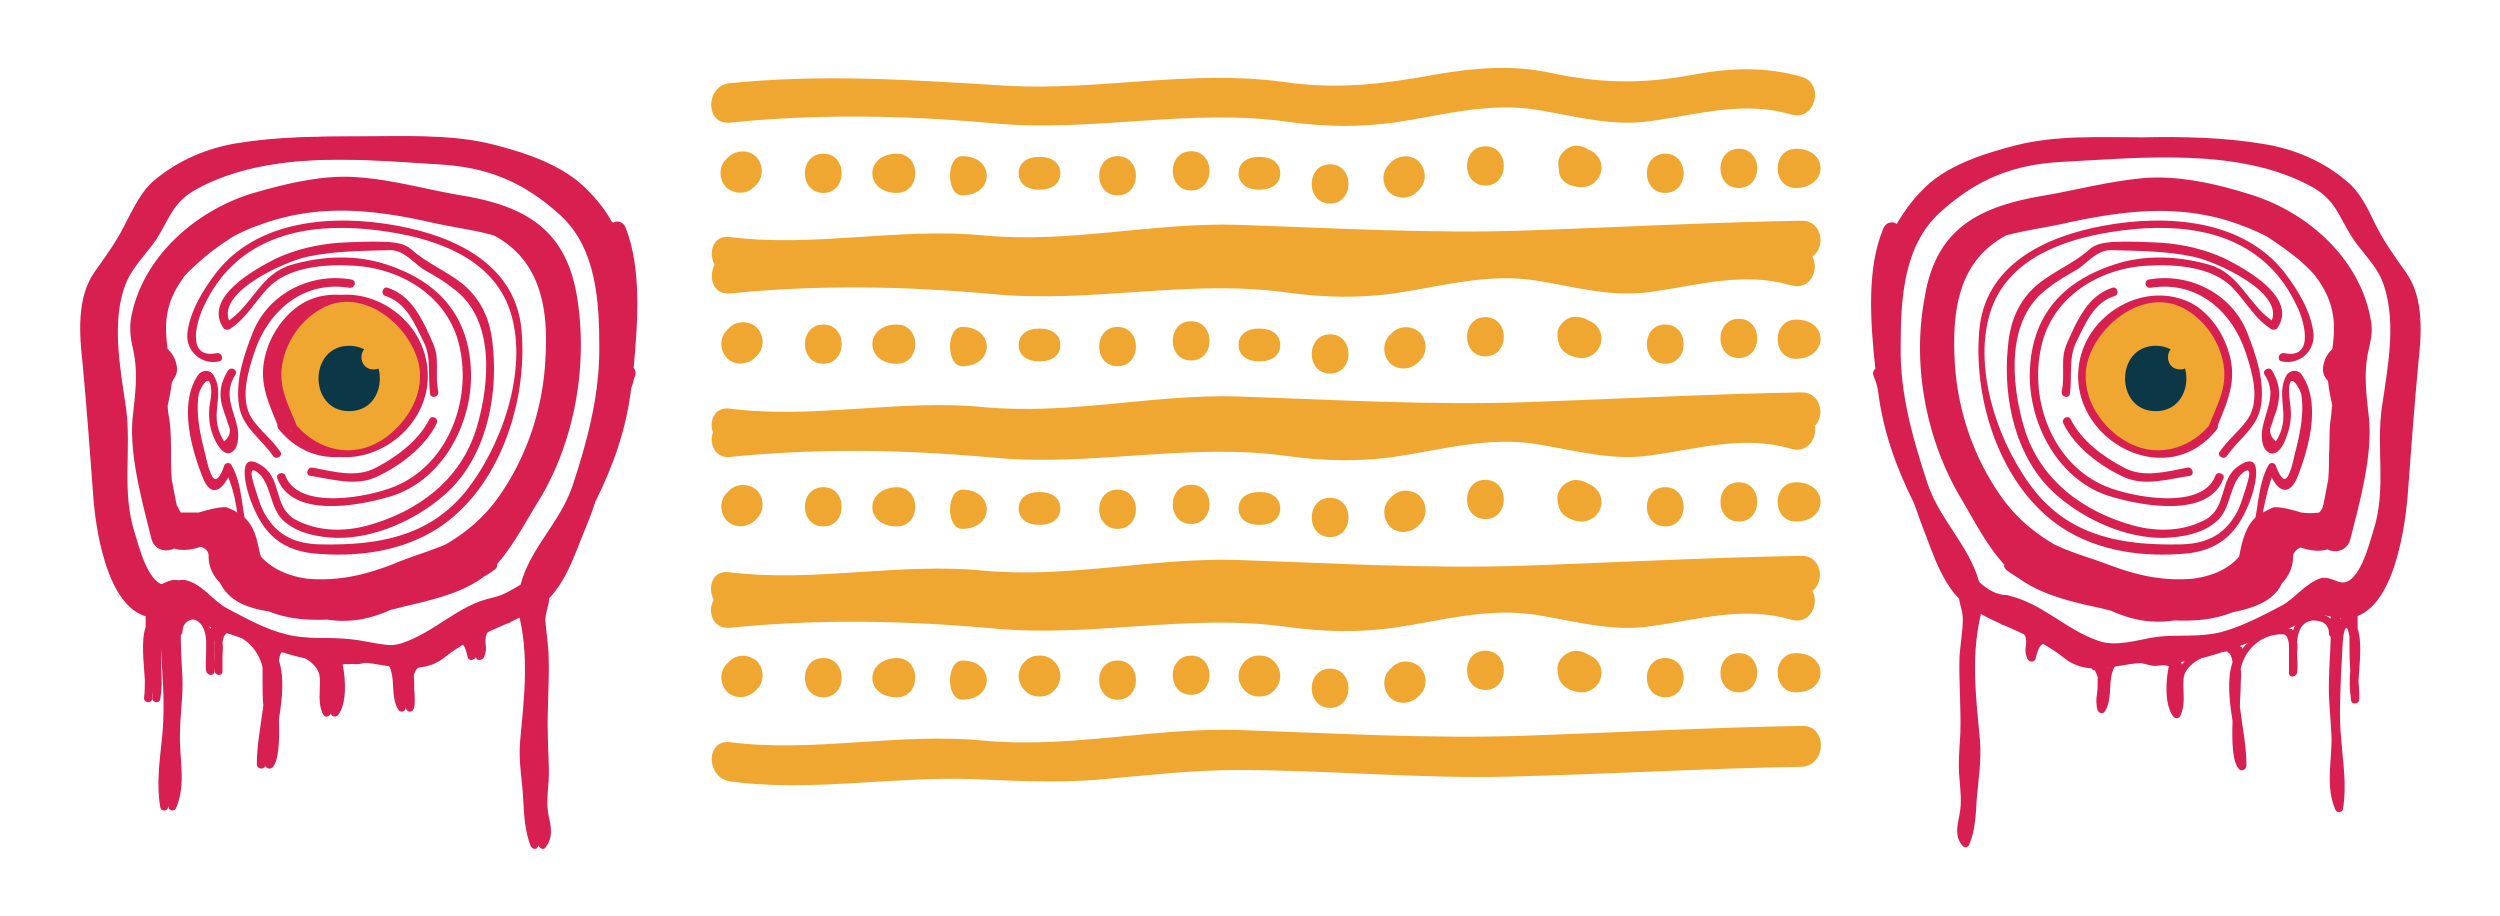 <svg id="Layer_1" xmlns="http://www.w3.org/2000/svg" width="305.834" height="112" viewBox="-152 341 305.8 112"><style>.beast-eye-14-st-0{fill:#f0a732}.beast-eye-14-st-1{fill:#0b3746}.beast-eye-14-st-2{fill:#d72050}.beast-eye-14-st-4{fill:#d72051}</style><path class="beast-eye-14-st-0" d="M-110.3 377.7c-4.9 0-9 4.1-9 9v1c0 4.9 4.1 9 9 9s9-4.1 9-9v-1c0-4.9-4.1-9-9-9z"/><path class="beast-eye-14-st-1" d="M-110.3 383.3c-5 0-5 8 0 8s5-8 0-8z"/><path class="beast-eye-14-st-0" d="M-107.3 383.2c-2 0-2 3 0 3s2-3 0-3z"/><path class="beast-eye-14-st-2" d="M-113.8 398.2c-.6-.1-.9.9-.3 1 2.6.4 5.5 1.3 8 .2 2.9-1.3 6.1-3.7 7.5-6.6.3-.6-.6-1.1-.9-.5-1.3 2.6-4 4.6-6.5 5.9-2.4 1.3-5.2.5-7.8 0zM-98.6 384.7c-.1-1.3-.8-2.4-1.3-3.6-1.1-2.2-2.3-4.1-4.7-4.9-.6-.2-.9.8-.3 1 2.6.8 3.6 3.4 4.7 5.6 1 2 .5 4.2.8 6.4.1.6 1.1.4 1-.3-.3-1.4-.1-2.8-.2-4.2zM-109 375.2c-5-.9-10.2 1.7-12.1 6.5-1.1 2.8-2.1 5.8-1.7 8.8.4 2.8 2.7 4.1 4.2 6.3.4.5 1.2 0 .9-.5-1-1.5-2.5-2.6-3.5-4.1-1.5-2.3-.5-5.7.3-8.1 1.7-5.1 6-8.8 11.6-7.9.7.1 1-.8.3-1z"/><path class="beast-eye-14-st-2" d="M-113.7 408.7c5.3.5 10.8-.2 15.3-3.1 7.5-4.9 10.9-15.4 10.2-24-.6-8.2-8.1-11.7-15.3-13-7.6-1.4-17-.8-22.1 5.8-1.6 2.1-3.2 4.7-3.5 7.4-.2 2.2 1.8 3.9 3.9 3.4.6-.1.4-1.1-.3-1-3.9.8-2.4-4.2-1.5-5.9.8-1.7 2-3.5 3.4-4.8 5.4-5.2 13.6-5.2 20.5-3.9 5.8 1.1 11.8 3.7 13.6 9.8 2.1 7-1.2 16.4-5.7 21.9-4.5 5.4-10.7 6.4-17.3 6.3-3.1 0-5.5-.9-7.1-3.7-.5-.8-.8-1.9-1.1-2.8-.1-.4-1.1-3-.1-2.5 2.1 1.2 1.6 4.7 3.7 6.3 1.7 1.4 4 1.8 6.2 1.9 4.7.1 9.8-2.2 13.3-5.3 4.9-4.3 6.5-11.6 5.9-17.9-.2-2.6-.9-4.9-2.7-6.9-2-2.2-5.1-3.2-7.3-5.2-.8-.7-1.8-.8-2.8-.9-2-.1-4.1 0-6.1.1-2.6.2-5.2.8-7.6 1.9-2.6 1.3-9 4.8-6.5 8.5.1.2.4.3.7.2 2-1.2 3.1-3.3 4.7-5 2.5-2.7 7.1-3 10.5-2.8 6 .3 11.7 3.9 13 9.9 1.5 6.6-1.4 14.4-7.9 17.1-3.1 1.3-11.8 3-13.4-1.3-.2-.6-1.2-.3-1 .3 1.8 4.9 9.8 3.4 13.6 2.3 6.5-1.8 10.3-8.9 10.1-15.3-.2-6.8-3.9-11-10.2-13.1-3.8-1.3-8-1.1-11.8 0-3.7 1.1-4.7 4.8-7.6 6.8-1.4-3.6 7.1-7.3 9.6-7.8 3.3-.7 6.6-.7 9.9-.8 1.8-.1 2.9 1.4 4.2 2.3 1.2.7 2.5 1.4 3.6 2.3 5.3 3.7 4.6 11.7 3 17.1-1.9 6.4-7.2 10.3-13.4 12-3 .8-6.2.7-8.9-.8-2.5-1.5-1.6-4.8-3.8-6.4-3.2-2.3-2.3 2-1.7 3.7 1.4 4 3.4 6.4 7.8 6.9z"/><path class="beast-eye-14-st-2" d="M-81.4 377.5c-1.3-8.4-6.3-11.3-14.2-12.6-4.2-.7-8.3-1.9-12.5-2.2-4.3-.4-9.1.8-13.2 2-7 2.2-13.4 7.9-14.7 15.3-.2 1.4 0 2.6.3 3.9.6 2.9.2 5.4-.1 8.3-.4 4.6 1.2 10.2 2.3 14.7.4 1.4 1.7 1.7 2.8 1.2.9.3 2 .2 3.2-.2h.1c.5.2.9.5.9 1.1 0 1.3.5 2.4 1.4 3.3.2.4.5.9.9 1.3 1.2 1.3 3.1 1.9 5.1 2.2 2.2.9 4.6 1.1 7.1 1 2.7.4 5.1 0 7.8-1.2l1.2-.3c3.3-.8 7.3-1.6 10.1-3.7.5-.3 1-.6 1.5-1 .2-.2.2-.4.2-.6 2.1-2.4 3.6-5.4 5.3-8.1 4.2-7.1 5.8-16.2 4.5-24.4zm-44.9-5.6c.9-.7 1.8-1.3 2.7-1.9 1.1-.6 2.2-1.1 3.4-1.5 7-2.6 13.8-1.9 20.9-.3 2.6.6 5.2.9 7.7 1.6 5.8 3.1 6.7 9.1 6.3 15.2-.3 6-2.3 12-5.8 16.9-1.8 2.5-4 4.3-6.4 5.7-2.1.9-4.3 1.5-6.4 2.4-3.6 1.4-6.8 2.1-10.5 1.8-2.2-.3-4.2-1.1-5.7-2.7-.3-1-.4-2.1-.9-3.2a5 5 0 0 0-1.1-1.6c-.4-2.2-.5-4.5-1.6-6.4-.2-.4-.8-.3-.9.1-.2.6-.9 2.4-1.5 1.2-.4-.8-.6-1.7-.8-2.6-.6-2.3-1.2-5-.8-7.4.1-.5 1.3-2.9 1.5-.7.1.7-.1 1.6-.2 2.3-.1 1.3 0 2.4.5 3.6.4 1 1.4 2.8 2.5 1.7.6-.6.6-2.1.4-2.9-.5-2.3-1.7-4-.2-6.4.3-.5-.5-1-.9-.5-1 1.6-1.2 3-.6 4.8.1.4.3.8.4 1.2.1.2.1.4.2.6.4.8.2 1.5-.5 2.1-.7-1.1-1-2.3-.9-3.6.1-1.7.5-3-.4-4.5-.4-.7-1.4-.7-1.9 0-2.3 3.4-.9 8.7.5 12.3 1 2.7 2.3 1.9 3.2.2.6 1.4.9 2.9 1.1 4.3-.3-.2-.7-.4-1.2-.6-.5-.2-2.2.2-3.5.6h-2.2c-.2-.3-.3-.6-.5-.9-.2-1-.4-2-.6-3.1-.1-1.2-.1-2.3-.1-3.1 0-1.4 0-2.9-.2-4.3-.1-.6-.2-1.1-.2-1.7.2-.9.4-1.9.5-2.8.1-.1.1-.2.2-.4.6-.8.5-1.5.2-2.4-.2-.5-.5-.9-.9-1.3-.5-3.4-.2-6 2.2-9.1 1-1 2-1.9 3-2.7z"/><path class="beast-eye-14-st-2" d="M-101.4 384.2c-1.5-5.1-7.3-8.4-12.3-6.7-2.6.9-4.6 3.4-5.5 5.8-1.4 3.8-.3 6.2 1.1 9.6 0 .1 0 .3.1.5 6.6 8.3 19.5.6 16.6-9.2zm-5.3 10.7c-3.6 2.2-7.6 1.2-10.3-1.8-1.1-2.7-2.4-4.9-1.7-8 .6-2.7 2.4-5.1 4.8-6.4 4.8-2.6 10.4 1.8 11.7 6.4 1.2 3.8-1.3 7.8-4.5 9.8z"/><path class="beast-eye-14-st-2" d="M-76.5 368.8c-.3-.7-1.1-.9-1.6-.5-.7-1.4-1.7-2.7-3.1-4.1-2.9-3-7.5-4.5-11.4-5.5-5-1.3-10.4-1-15.6-1-4.9 0-9.8 0-14.7.8-3.8.6-7.3 2.1-10.3 4.6-1.5 1.3-2.4 3.2-3.3 4.9-1.1 2.3-2.4 4.1-3.9 6.2-2.3 3.2-1.9 7.8-1.5 11.4.5 5.4.9 10.8 1.3 16.2.3 4.3 2 15.7 8.4 14.7 2.2-.3 2.6-.9 4.6.5 1.5 1 3.6 1.5 5.3 2.1 4.6 1.7 8.2 3.1 13.1 2.9 3.8-.2 7.3 2 10.6-.6 3.6-2.9 7.6-3.7 11.4-6.1 3.2-2 4.5-6.6 5.9-9.9.4-1 .8-2 1.1-3 2.2-4.4 3.8-8.9 4.4-13.9.2-.5.3-1.1.5-1.6.1-.4 0-.7-.2-.9.5-5.5 1-12.2-1-17.2zm-15.2 45.3c-4.3.9-7 4.2-11.2 5.6-2.2.7-5-.3-7.2-.5-2.7-.3-5.2.1-7.9-.6-2.5-.6-4.8-1.9-7.1-3.1-1.8-.9-3.1-3-5.1-3.5-.6-.2-1.3.1-1.9.4-2.6 1.2-4-4.9-4.4-6.1-1.7-5.2-.4-10.2-1.1-15.4-.7-4.8-1.9-10.9.1-15.5.8-1.8 2.5-3.5 3.6-5.1 1.6-2.5 2-4.6 5-6.2 8.8-4.8 20.8-3.6 30.4-3 6 .3 10.5 2.1 15 6.2s4.8 10.7 4.8 16.4c0 5.8-1.5 11.4-3.3 16.8-1.5 4.4-5.1 7.5-6.3 11.9v.1c-1 .6-2.1 1.3-3.4 1.6z"/><path class="beast-eye-14-st-4" d="M-91.3 416.4c-.9.3-2.5.5-3.2 1.3-.3.3-.4.6-.5 1l-.3-.3c-1.1-.6-2.3.6-3 1.2-1.3 1.2-3.5.8-4.5 2.2-.5.1-.7.4-.9.7-.2-.7-.6-1.2-1.4-1.7-1.1-.6-2.6.1-3.7.4-1.2.3-2.1 0-3 .3-.2-.2-.7-.2-.8.2 0 .1-.1.2-.1.4-.1-.2-.2-.3-.4-.5-1.3-1.4-4.6-2.1-6.5-1.8h-.1c-.2 0-.3.2-.4.4-.1-.2-.2-.3-.4-.5-1.1-1.1-3.9-2.6-5.4-2-.2.1-.3.1-.4.2-.2-.5-.6-1-1.1-1.4-1.3-.9-2.6-.8-3.5 0v-.2c0-.5-.7-.6-.9-.3-.2.3-.3.4-.3.5-.3-.4-.6-.5-1.1-.2v-.6c0-.6-1-.6-1 0v2c-.6 1.8-.2 4.4-.1 6.5 0 .7 0 1.5-.1 2.2 0 .6.9.7 1 .1v-.1c.2-1.2.2-2.3.1-3.5 0-1.4.1-2.8.1-4.2v-.1c.3-2 .6-.4.8.5.1 1.1.2 2.3.2 3.5.2 2.9.3 5.8 0 8.7-.3 2.9-.7 5.7-.2 8.5.1.4.7.5.9.1 1.3-2.9.4-6.1.5-9.1 0-2.3.4-4.6.3-6.9-.1-1.7-.2-3.5-.2-5.2.1-.1.1-.1.2-.3 0-1.2.7-1.7 2-1.7 1.5.2 1.8 1.5 1.9 2.6v1.5c0 .8-.1 1.5 0 2.3.1.5.9.7 1 .1v-.1-1.7c0-.6.1-1.2 0-1.8.1-.7.3-1.1.7-1.2 2.6-.1 4.6 1.8 5.2 4.2v1.8c0 1 0 1.9.1 2.9-.3 2.4-.8 4.8-.8 7.2 0 .4.5.7.9.4.8-.8.9-3.3.8-5.9.4-2.5.7-5.1 0-7.2.1-.7.3-1.1.6-1.2.1 0 .1 0 .1-.1 2.2.1 5.2 1.4 5.3 3.4.1 1.6-.3 3 .4 4.5.2.4.7.3.9 0 1-1.4.9-4.2.5-6.1.7-.3 1.4.1 2.2-.1 1.5-.3 4.1-1.4 4.7.8.5 1.6 0 3.3.9 4.8.2.4.8.3.9-.1.2-.6.1-1.3.1-1.9-.1-.6 0-1.5-.1-2.2.1-.3.2-.5.3-.7.1 0 .1-.1.1-.1.2-.1.4-.3.4-.5.8-.7 1.9-.9 3-1.3.5-.2 1-.6 1.4-.9 1.7-1.4 2.1 0 2.4 1.3.1.5.8.4 1 0 .2-.6.3-.9.2-1.5-.3-2.3 1.4-2.3 2.9-2.7.3 0 0-1-.6-.8zM-85.9 440.8c-.3-1.4-.1-2.9 0-4.3.1-1.9-.1-3.8-.1-5.6-.1-3.1.2-6.3.1-9.4 0-1.5-.3-3.1-.4-4.6 0-1.3.7-2.2.4-3.5-.1-.4-.6-.4-.8-.2-.6.5-.9 1.2-1.1 1.9-.3-.4-1-.1-.9.5 1.5 5.4.8 10.7.3 16.2-.2 2.4.3 4.8.4 7.2.1 1.8.2 3.7.9 5.5.1.3.6.5.8.2 1-1.3.7-2.5.4-3.9z"/><path class="beast-eye-14-st-0" d="M-109.3 377.7c-4.9 0-9 4.1-9 9v1c0 4.9 4.1 9 9 9s9-4.1 9-9v-1c0-4.9-4.1-9-9-9z"/><path class="beast-eye-14-st-1" d="M-109.3 383.3c-5 0-5 8 0 8s5-8 0-8z"/><path class="beast-eye-14-st-0" d="M-106.3 383.2c-2 0-2 3 0 3s2-3 0-3z"/><path class="beast-eye-14-st-2" d="M-100.1 384.2c-1.5-5.1-7.3-8.4-12.3-6.7-.1 0-.2-.1-.3 0-3 1-4.6 3.1-6 5.8-1.8 3.5.3 6.8 1.4 10 .1.4.5.4.8.3 6.5 8 19.3.3 16.4-9.4zm-5.3 10.7c-3.6 2.2-7.6 1.2-10.3-1.8-1.1-2.7-2.4-4.9-1.7-8 .6-2.7 2.4-5.1 4.8-6.4 4.8-2.6 10.4 1.8 11.7 6.4 1.1 3.8-1.3 7.8-4.5 9.8z"/><path class="beast-eye-14-st-2" d="M-75.5 368.8c-.3-.7-1.1-.9-1.6-.5-.7-1.4-1.7-2.7-3.1-4.1-2.9-3-7.5-4.5-11.4-5.5-5-1.3-10.4-1-15.6-1-4.9 0-9.8 0-14.7.8-3.8.6-7.3 2.1-10.3 4.6-1.5 1.3-2.4 3.2-3.3 4.9-1.1 2.3-2.4 4.1-3.9 6.2-2.3 3.2-1.9 7.8-1.5 11.4.5 5.4.9 10.8 1.3 16.2.3 4.3 2 15.7 8.4 14.7 2.2-.3 2.6-.9 4.6.5 1.5 1 3.6 1.5 5.3 2.1 4.6 1.7 8.2 3.1 13.1 2.9 3.8-.2 7.3 2 10.6-.6 3.6-2.9 7.6-3.7 11.4-6.1 3.2-2 4.5-6.6 5.9-9.9.4-1 .8-2 1.1-3 2.2-4.4 3.8-8.9 4.4-13.9.2-.5.3-1.1.5-1.6.1-.4 0-.7-.2-.9.5-5.5 1-12.2-1-17.2zm-15.2 45.3c-4.3.9-7 4.2-11.2 5.6-2.2.7-5-.3-7.2-.5-2.7-.3-5.2.1-7.9-.6-2.5-.6-4.8-1.9-7.1-3.1-1.8-.9-3.1-3-5.1-3.5-.6-.2-1.3.1-1.9.4-2.6 1.2-4-4.9-4.4-6.1-1.7-5.2-.4-10.2-1.1-15.4-.7-4.8-1.9-10.9.1-15.5.8-1.8 2.5-3.5 3.6-5.1 1.6-2.5 2-4.6 5-6.2 8.8-4.8 20.8-3.6 30.4-3 6 .3 10.5 2.1 15 6.2s4.8 10.7 4.8 16.4c0 5.8-1.5 11.4-3.3 16.8-1.5 4.4-5.1 7.5-6.3 11.9v.1c-1 .6-2.1 1.3-3.4 1.6z"/><path class="beast-eye-14-st-4" d="M-90.3 416.4c-.9.3-2.5.5-3.2 1.3-.3.3-.4.6-.5 1l-.3-.3c-1.1-.6-2.3.6-3 1.2-1.3 1.2-3.5.8-4.5 2.2-.5.1-.7.4-.9.7-.2-.7-.6-1.2-1.4-1.7-1.1-.6-2.6.1-3.7.4-1.2.3-2.1 0-3 .3-.2-.2-.7-.2-.8.2 0 .1-.1.2-.1.4-.1-.2-.2-.3-.4-.5-1.3-1.4-4.6-2.1-6.5-1.8h-.1c-.2 0-.3.2-.4.4-.1-.2-.2-.3-.4-.5-1.1-1.1-3.9-2.6-5.4-2-.2.1-.3.1-.4.2-.2-.5-.6-1-1.1-1.4-1.3-.9-2.6-.8-3.5 0v-.2c0-.5-.7-.6-.9-.3-.2.3-.3.4-.3.5-.3-.4-.6-.5-1.1-.2v-.6c0-.6-1-.6-1 0v2c-.6 1.8-.2 4.4-.1 6.5 0 .7 0 1.5-.1 2.2 0 .6.9.7 1 .1v-.1c.2-1.2.2-2.3.1-3.5 0-1.4.1-2.8.1-4.2v-.1c.3-2 .6-.4.8.5.1 1.1.2 2.3.2 3.5.2 2.9.3 5.8 0 8.7-.3 2.9-.7 5.7-.2 8.5.1.4.7.5.9.1 1.3-2.9.4-6.1.5-9.1 0-2.3.4-4.6.3-6.9-.1-1.7-.2-3.5-.2-5.2.1-.1.1-.1.2-.3 0-1.2.7-1.7 2-1.7 1.5.2 1.8 1.5 1.9 2.6v1.5c0 .8-.1 1.5 0 2.3.1.5.9.7 1 .1v-.1-1.7c0-.6.1-1.2 0-1.8.1-.7.3-1.1.7-1.2 2.6-.1 4.6 1.8 5.2 4.2v1.8c0 1 0 1.9.1 2.9-.3 2.4-.8 4.8-.8 7.2 0 .4.5.7.9.4.8-.8.9-3.3.8-5.9.4-2.5.7-5.1 0-7.2.1-.7.3-1.1.6-1.2.1 0 .1 0 .1-.1 2.2.1 5.2 1.4 5.3 3.4.1 1.6-.3 3 .4 4.5.2.4.7.3.9 0 1-1.4.9-4.2.5-6.1.7-.3 1.4.1 2.2-.1 1.5-.3 4.1-1.4 4.7.8.5 1.6 0 3.3.9 4.8.2.4.8.3.9-.1.2-.6.1-1.3.1-1.9-.1-.6 0-1.5-.1-2.2.1-.3.2-.5.3-.7.1 0 .1-.1.1-.1.2-.1.4-.3.4-.5.8-.7 1.9-.9 3-1.3.5-.2 1-.6 1.4-.9 1.7-1.4 2.1 0 2.4 1.3.1.5.8.4 1 0 .2-.6.3-.9.2-1.5-.3-2.3 1.4-2.3 2.9-2.7.3 0 0-1-.6-.8zM-84.9 440.8c-.3-1.4-.1-2.9 0-4.3.1-1.9-.1-3.8-.1-5.6-.1-3.1.2-6.3.1-9.4 0-1.5-.3-3.1-.4-4.6 0-1.3.7-2.2.4-3.5-.1-.4-.6-.4-.8-.2-.6.5-.9 1.2-1.1 1.9-.3-.4-1-.1-.9.5 1.5 5.4.8 10.7.3 16.2-.2 2.4.3 4.8.4 7.2.1 1.8.2 3.7.9 5.5.1.3.6.5.8.2 1-1.3.7-2.5.4-3.9z"/><path class="beast-eye-14-st-0" d="M111.7 377.7c4.9 0 9 4.1 9 9v1c0 4.9-4.1 9-9 9s-9-4.1-9-9v-1c0-4.9 4.1-9 9-9z"/><path class="beast-eye-14-st-1" d="M111.7 383.3c5 0 5 8 0 8s-5-8 0-8z"/><path class="beast-eye-14-st-0" d="M114.7 383.2s-2 0 0 0c0 0 2 3 0 3s-2-3 0-3z"/><path class="beast-eye-14-st-2" d="M115.6 398.2c.6-.1.9.9.3 1-2.6.4-5.5 1.3-8 .2-2.9-1.3-6.1-3.7-7.5-6.6-.3-.6.6-1.1.9-.5 1.3 2.6 4 4.6 6.5 5.9 2.4 1.3 5.2.5 7.8 0zM100.4 384.7c.1-1.3.8-2.4 1.3-3.6 1.1-2.2 2.3-4.1 4.7-4.9.6-.2.9.8.3 1-2.6.8-3.6 3.4-4.7 5.6-1 2-.5 4.2-.8 6.4-.1.6-1.1.4-1-.3.3-1.4.1-2.8.2-4.2zM110.8 375.2c5-.9 10.2 1.7 12.1 6.5 1.1 2.8 2.1 5.8 1.7 8.8-.4 2.8-2.7 4.1-4.2 6.3-.4.5-1.2 0-.9-.5 1-1.5 2.5-2.6 3.5-4.1 1.5-2.3.5-5.7-.3-8.1-1.7-5.1-6-8.8-11.6-7.9-.7.1-.9-.8-.3-1z"/><path class="beast-eye-14-st-2" d="M115.6 408.7c-5.3.5-10.8-.2-15.3-3.1-7.5-4.9-10.9-15.4-10.2-24 .6-8.2 8.1-11.7 15.3-13 7.6-1.4 17-.8 22.1 5.8 1.6 2.1 3.2 4.7 3.5 7.4.2 2.2-1.8 3.9-3.9 3.4-.6-.1-.4-1.1.3-1 3.9.8 2.4-4.2 1.5-5.9-.8-1.7-2-3.5-3.4-4.8-5.4-5.2-13.6-5.2-20.5-3.9-5.8 1.1-11.8 3.7-13.6 9.8-2.1 7 1.2 16.4 5.7 21.9 4.5 5.4 10.7 6.4 17.3 6.3 3.1 0 5.5-.9 7.1-3.7.5-.8.8-1.9 1.1-2.8.1-.4 1.1-3 .1-2.5-2.1 1.2-1.6 4.7-3.7 6.3-1.7 1.4-4 1.8-6.2 1.9-4.7.1-9.8-2.2-13.3-5.3-4.9-4.3-6.5-11.6-5.9-17.9.2-2.6.9-4.9 2.7-6.9 2-2.2 5.1-3.2 7.3-5.2.8-.7 1.8-.8 2.8-.9 2-.1 4.1 0 6.1.1 2.6.2 5.2.8 7.6 1.9 2.6 1.3 9 4.8 6.5 8.5-.1.2-.4.3-.7.2-2-1.2-3.1-3.3-4.7-5-2.5-2.7-7.1-3-10.5-2.8-6 .3-11.7 3.9-13 9.9-1.5 6.6 1.4 14.4 7.9 17.1 3.1 1.3 11.8 3 13.4-1.3.2-.6 1.2-.3 1 .3-1.8 4.9-9.8 3.4-13.6 2.3-6.5-1.8-10.3-8.9-10.1-15.3.2-6.8 3.9-11 10.2-13.1 3.8-1.3 8-1.1 11.8 0 3.7 1.1 4.7 4.8 7.6 6.8 1.4-3.6-7.1-7.3-9.6-7.8-3.3-.7-6.6-.7-9.9-.8-1.8-.1-2.9 1.4-4.2 2.3-1.2.7-2.5 1.4-3.6 2.3-5.3 3.7-4.6 11.7-3 17.1 1.9 6.4 7.2 10.3 13.4 12 3 .8 6.2.7 8.9-.8 2.5-1.5 1.6-4.8 3.8-6.4 3.2-2.3 2.3 2 1.7 3.7-1.4 4-3.5 6.4-7.8 6.9z"/><path class="beast-eye-14-st-2" d="M87.9 402c1.6 2.7 3.1 5.7 5.3 8.1-.1.2 0 .4.2.6.5.4 1 .7 1.5 1 2.8 2.1 6.8 3 10.1 3.7l1.2.3c2.7 1.2 5 1.6 7.8 1.2 2.5.1 4.9-.1 7.1-1 2-.4 3.9-1 5.1-2.2.4-.4.7-.8.9-1.3.9-.9 1.4-2.1 1.4-3.3 0-.5.4-.9.9-1.1h.1c1.2.4 2.3.5 3.2.2 1 .5 2.4.2 2.8-1.2 1.1-4.4 2.7-10 2.3-14.7-.3-2.9-.7-5.4-.1-8.3.3-1.3.6-2.5.3-3.9-1.3-7.4-7.6-13.1-14.7-15.3-4.1-1.3-8.9-2.4-13.2-2-4.3.4-8.3 1.5-12.5 2.2-7.9 1.4-12.9 4.2-14.2 12.6-1.5 8.1.2 17.2 4.5 24.4zm43.2-27.4c2.4 3.1 2.7 5.7 2.2 9.1-.4.4-.7.8-.9 1.3-.3.9-.4 1.6.2 2.4.1.1.2.2.2.4.1.9.3 1.9.5 2.8-.1.5-.1 1.1-.2 1.7-.2 1.4-.1 2.9-.2 4.3 0 .8 0 1.9-.1 3.1-.2 1-.4 2.1-.6 3.1-.1.4-.3.7-.5.9-.7.1-1.5.1-2.2 0-1.3-.4-3-.8-3.5-.6l-1.2.6c.3-1.4.6-2.9 1.1-4.3.8 1.7 2.2 2.4 3.2-.2 1.4-3.6 2.8-8.9.5-12.3-.4-.7-1.4-.7-1.9 0-.8 1.5-.5 2.8-.4 4.5.1 1.3-.2 2.5-.9 3.6-.7-.6-.9-1.3-.5-2.1.1-.2.1-.4.2-.6.1-.4.3-.8.4-1.2.5-1.8.4-3.2-.6-4.8-.3-.5-1.2 0-.9.5 1.5 2.3.3 4-.2 6.4-.2.8-.2 2.3.4 2.9 1.2 1.2 2.2-.7 2.5-1.7.5-1.3.6-2.3.5-3.6-.1-.7-.2-1.5-.2-2.3.2-2.2 1.4.3 1.5.7.4 2.4-.2 5.1-.8 7.4-.2.9-.4 1.8-.8 2.6-.6 1.2-1.3-.7-1.5-1.2-.1-.4-.7-.5-.9-.1-1.1 2-1.2 4.3-1.6 6.4a5 5 0 0 0-1.1 1.6c-.5 1.1-.7 2.2-.9 3.2-1.5 1.7-3.5 2.4-5.7 2.7-3.7.3-6.8-.4-10.5-1.8-2.1-.8-4.4-1.4-6.4-2.4-2.4-1.4-4.6-3.2-6.4-5.7-3.5-4.9-5.5-10.8-5.8-16.9-.3-6.1.5-12.1 6.3-15.2 2.6-.7 5.2-1 7.7-1.6 7.1-1.5 13.9-2.3 20.9.3 1.1.4 2.3.9 3.4 1.5.9.6 1.8 1.2 2.7 1.9 1.1.8 2.1 1.7 3 2.7z"/><path class="beast-eye-14-st-2" d="M119.2 393.5c.1-.1.1-.3.1-.5 1.4-3.4 2.5-5.9 1.1-9.6-.9-2.5-2.9-5-5.5-5.8-5-1.7-10.8 1.6-12.3 6.7-2.8 9.7 10.1 17.5 16.6 9.2zm-15.8-8.4c1.3-4.5 6.9-8.9 11.7-6.4 2.4 1.3 4.2 3.7 4.8 6.4.7 3.1-.6 5.2-1.7 8-2.6 3-6.7 4-10.3 1.8-3.2-1.9-5.6-5.9-4.5-9.8z"/><path class="beast-eye-14-st-2" d="M77.4 386.1c-.2.2-.4.5-.2.9.2.5.4 1.1.5 1.6.6 5 2.2 9.5 4.4 13.9.4 1 .7 2 1.1 3 1.3 3.3 2.6 7.9 5.9 9.9 3.8 2.4 7.8 3.2 11.4 6.1 3.3 2.6 6.8.4 10.6.6 4.9.3 8.5-1.2 13.1-2.9 1.6-.6 3.8-1.1 5.3-2.1 2-1.4 2.4-.8 4.6-.5 6.4.9 8-10.4 8.4-14.7.4-5.4.8-10.8 1.3-16.2.4-3.6.8-8.2-1.5-11.4-1.5-2.1-2.8-3.9-3.9-6.2-.8-1.7-1.8-3.7-3.3-4.9-2.9-2.5-6.5-4-10.3-4.6-4.8-.8-9.8-.9-14.7-.8-5.1 0-10.6-.3-15.6 1-3.9 1-8.6 2.5-11.4 5.5-1.4 1.4-2.3 2.8-3.1 4.1-.5-.4-1.3-.2-1.6.5-2.1 4.9-1.6 11.6-1 17.2zm12.7 26.1c-1.2-4.4-4.8-7.6-6.3-12-1.8-5.5-3.4-11-3.3-16.8 0-5.7.3-12.3 4.8-16.4 4.5-4.1 9-5.9 15-6.2 9.6-.5 21.6-1.8 30.4 3 3 1.6 3.4 3.7 5 6.2 1.1 1.7 2.8 3.3 3.6 5.1 2 4.7.8 10.7.1 15.5-.8 5.2.6 10.2-1.1 15.4-.4 1.2-1.8 7.3-4.4 6.1-.5-.2-1.3-.5-1.9-.4-2 .6-3.3 2.6-5.1 3.5-2.3 1.2-4.6 2.4-7.1 3.1-2.7.7-5.2.3-7.9.6-2.2.3-5 1.3-7.2.5-4.1-1.4-6.8-4.6-11.2-5.6-1.3 0-2.4-.7-3.4-1.6z"/><path class="beast-eye-14-st-4" d="M92.9 417.4c1.5.4 3.3.5 2.9 2.7-.1.6 0 .9.2 1.5.2.4.8.5 1 0 .3-1.3.7-2.7 2.4-1.3.4.4.8.7 1.4.9 1 .4 2.2.6 3 1.3 0 .2.1.5.4.5.1 0 .1.1.1.1.1.2.2.4.3.7 0 .8 0 1.6-.1 2.2-.1.6-.1 1.3.1 1.9.2.4.7.5.9.1.9-1.5.4-3.2.9-4.8.6-2.2 3.2-1.1 4.7-.8.8.2 1.5-.2 2.2.1-.4 1.9-.5 4.7.5 6.1.2.3.7.4.9 0 .7-1.5.3-2.9.4-4.5.1-2 3.1-3.3 5.3-3.4 0 0 .1 0 .1.1.3.1.5.5.6 1.2-.7 2.1-.4 4.7 0 7.2-.1 2.6 0 5.1.8 5.9.3.3.8.1.9-.4 0-2.4-.5-4.8-.8-7.2 0-1 .1-1.9.1-2.9 0-.4.1-1.1 0-1.8.5-2.4 2.6-4.3 5.2-4.2.4 0 .6.5.7 1.2v3.6c.1.6.9.4 1-.1.1-.8 0-1.5 0-2.3 0-.5.1-1 0-1.5.1-1.1.4-2.4 1.9-2.6 1.3 0 2 .5 2 1.7 0 .1.1.2.2.3 0 1.7-.2 3.5-.2 5.2-.1 2.3.2 4.6.3 6.9.1 3-.8 6.2.5 9.1.2.4.8.3.9-.1.5-2.9 0-5.7-.2-8.5-.3-2.9-.1-5.8 0-8.7.1-1.2.1-2.3.2-3.5.1-1 .4-2.5.8-.5v.1c0 1.4 0 2.8.1 4.2-.1 1.2-.1 2.3.1 3.5v.1c.1.6 1 .4 1-.1 0-.7 0-1.5-.1-2.2.1-2.1.5-4.7-.1-6.5v-2c0-.6-1-.6-1 0v.6c-.5-.3-.8-.1-1.1.2-.1-.1-.2-.3-.3-.5-.3-.4-.9-.3-.9.3v.2c-.9-.8-2.2-.9-3.5 0-.6.4-.9.8-1.1 1.4-.1-.1-.2-.2-.4-.2-1.6-.6-4.4.9-5.4 2-.1.1-.3.3-.4.5 0-.2-.1-.3-.4-.4h-.1c-1.8-.3-5.2.5-6.5 1.8-.1.2-.3.3-.4.5 0-.1-.1-.2-.1-.4-.1-.4-.6-.5-.8-.2-.9-.3-1.8.1-3-.3-1.1-.3-2.6-1-3.7-.4-.8.4-1.2 1-1.4 1.7-.2-.4-.4-.7-.9-.7-1.1-1.4-3.2-1.1-4.5-2.2-.7-.6-1.9-1.9-3-1.2l-.3.3c-.1-.3-.2-.6-.5-1-.7-.8-2.2-1-3.2-1.3-1-.4-1.2.6-.6.8zM88.1 444.5c.3.3.7.1.8-.2.7-1.7.8-3.6.9-5.5.2-2.4.6-4.8.4-7.2-.5-5.5-1.2-10.7.3-16.2.2-.5-.6-.8-.9-.5-.2-.8-.5-1.5-1.1-1.9-.3-.2-.7-.2-.8.2-.3 1.3.4 2.2.4 3.5 0 1.5-.3 3.1-.4 4.6-.1 3.1.2 6.3.1 9.4-.1 1.9-.3 3.8-.1 5.6.1 1.4.3 2.9 0 4.3-.3 1.6-.6 2.8.4 3.9z"/><g><path class="beast-eye-14-st-0" d="M-62.7 356c10.8-1.1 21.5-.9 32.4.1 12 1.1 23.9-1.9 35.8-.2 4.5.6 8.5.7 13 .1 6.1-.9 11.7-2.6 17.9-1.5 4.7.8 8.9 2 13.6 1.3 5.8-.8 11.2-2.5 17.1-.8 2.9.9 4.2-3.7 1.3-4.6-4.6-1.3-8.9-1.1-13.6-.2-6.1 1.1-11.1 1-17.2-.3-4.7-1-9.2-.6-13.9.2-6.6 1.2-12.1 1.9-18.9.9-11.1-1.5-22.3 1.1-33.5.5-11.5-.7-22.6-1.5-34.2-.3-2.8.4-2.9 5.1.2 4.8zM-59.8 363.9l.3-.3c.9-.9.9-2.4 0-3.4-.9-.9-2.4-.9-3.4 0l-.3.3c-.9.9-.9 2.4 0 3.4 1 .9 2.5.9 3.4 0zM-51.3 359.8c-3 0-3 4.8 0 4.8s3-4.8 0-4.8zM-42.3 359.8c-4 0-4 4.8 0 4.8 3 0 3-4.8 0-4.8zM-34.3 360.1c-2 0-2 4.8 0 4.8 4 0 4-4.8 0-4.8zM-24.7 364.2c1.3 0 2.4-.7 2.4-2s-1.1-2-2.4-2h-.3c-1.3 0-2.4.7-2.4 2s1.1 2 2.4 2h.3zM-15.3 360.1c-3 0-3 4.8 0 4.8s3-4.8 0-4.8zM-6.3 359.5c-3 0-3 4.8 0 4.8s3-4.8 0-4.8zM2.2 364.2c1.3 0 2.4-.7 2.4-2s-1.1-2-2.4-2h-.3c-1.3 0-2.4.7-2.4 2s1.1 2 2.4 2h.3zM10.7 361.1c-3 0-3 4.8 0 4.8s3-4.8 0-4.8zM21.3 364.5l.3-.3c.9-.9.9-2.4 0-3.4-.9-.9-2.4-.9-3.4 0l-.3.3c-.9.9-.9 2.4 0 3.4 1 .9 2.5.9 3.4 0zM29.7 358.9c-3 0-3 4.8 0 4.8s3-4.8 0-4.8zM41.5 363.9c1.3 0 2.4-1.1 2.4-2.4 0-1-.7-1.9-1.6-2.2-.6-.4-1.4-.6-2-.4-.6.2-1.1.6-1.4 1.1-.4.6-.3 1.2-.2 1.8 0 1.5 1.5 2.1 2.8 2.1zM51.7 359.8c-3 0-3 4.8 0 4.8s3-4.8 0-4.8zM60.7 359.2c-3 0-3 4.8 0 4.8s3-4.8 0-4.8zM67.7 359.2c-3 0-3 4.8 0 4.8 4-.1 4-4.8 0-4.8zM68.4 368c-11.2.2-22.5.8-33.7 1.2-11.8.4-23.5-.3-35.3-.7-10.4-.3-20.6 2.3-31.1 1.3-10.3-1-20.7 1.5-31 .2-2.1-.3-2.7 1.9-1.9 3.4-.8 1.5-.2 3.7 1.9 3.5 10.8-1.1 21.5-.9 32.4.1 12 1.1 23.9-1.9 35.8-.2 4.5.6 8.5.7 13 .1 6.1-.9 11.7-2.6 17.9-1.5 4.7.8 8.9 2 13.6 1.3 5.8-.8 11.2-2.5 17.1-.8 2.3.7 3.5-1.9 2.6-3.5 1.7-1.2 1.2-4.4-1.3-4.4zM-62.8 381.1l-.3.3c-.9.9-.9 2.4 0 3.4.9.9 2.4.9 3.4 0l.3-.3c.9-.9.9-2.4 0-3.4-1-.9-2.5-.9-3.4 0zM-51.3 385.5c3 0 3-4.8 0-4.8s-3 4.8 0 4.8zM-42.3 385.5c3 0 3-4.8 0-4.8-4 0-4 4.8 0 4.8zM-34.3 385.8c4 0 4-4.8 0-4.8-2 0-2 4.8 0 4.8zM-25 381.2c-1.3 0-2.4.7-2.4 2s1.1 2 2.4 2h.3c1.3 0 2.4-.7 2.4-2s-1.1-2-2.4-2h-.3zM-15.3 385.8c3 0 3-4.8 0-4.8s-3 4.8 0 4.8zM-6.3 385.1c3 0 3-4.8 0-4.8s-3 4.8 0 4.8zM1.9 381.2c-1.3 0-2.4.7-2.4 2s1.1 2 2.4 2h.3c1.3 0 2.4-.7 2.4-2s-1.1-2-2.4-2h-.3zM10.7 386.7c3 0 3-4.8 0-4.8s-3 4.8 0 4.8zM18.3 381.7l-.3.3c-.9.9-.9 2.4 0 3.4.9.9 2.4.9 3.4 0l.3-.3c.9-.9.9-2.4 0-3.4-1-.9-2.5-.9-3.4 0zM29.7 379.8c-3 0-3 4.8 0 4.8s3-4.8 0-4.8zM40.2 379.8c-.6.2-1.1.6-1.4 1.1-.4.6-.3 1.2-.2 1.8.2 1.4 1.7 2.1 2.9 2.1 1.3 0 2.4-1.1 2.4-2.4 0-1-.7-1.9-1.6-2.2-.6-.4-1.4-.5-2.1-.4zM51.7 385.5c3 0 3-4.8 0-4.8s-3 4.8 0 4.8zM60.7 384.8c3 0 3-4.8 0-4.8s-3 4.8 0 4.8zM67.7 380.1c-3 0-3 4.8 0 4.8 4-.1 4-4.8 0-4.8zM-62.7 396.9c10.8-1.1 21.5-.9 32.4.1 12 1.1 23.9-1.9 35.8-.2 4.5.6 8.5.7 13 .1 6.1-.9 11.7-2.6 17.9-1.5 4.7.8 8.9 2 13.6 1.3 5.8-.8 11.2-2.5 17.1-.8 2 .6 3.2-1.3 2.9-2.8 1.3-1.3.7-4.1-1.6-4.1-11.2.2-22.5.8-33.7 1.2-11.8.4-23.5-.3-35.3-.7-10.4-.3-20.6 2.3-31.1 1.3-10.3-1-20.7 1.5-31 .2-1.9-.3-2.6 1.5-2.1 2.9-.5 1.3.2 3.2 2.1 3zM-62.8 401l-.3.3c-.9.9-.9 2.4 0 3.4.9.9 2.4.9 3.4 0l.3-.3c.9-.9.9-2.4 0-3.4-1-.9-2.5-.9-3.4 0zM-51.3 405.4c3 0 3-4.8 0-4.8s-3 4.8 0 4.8zM-42.3 405.4c3 0 3-4.8 0-4.8-4 .1-4 4.8 0 4.8zM-34.3 405.7c4 0 4-4.8 0-4.8-2 .1-2 4.8 0 4.8zM-25 401.2c-1.3 0-2.4.7-2.4 2s1.1 2 2.4 2h.3c1.3 0 2.4-.7 2.4-2s-1.1-2-2.4-2h-.3zM-15.3 405.7c3 0 3-4.8 0-4.8s-3 4.8 0 4.8zM-6.3 405.1c3 0 3-4.8 0-4.8s-3 4.8 0 4.8zM1.9 401.2c-1.3 0-2.4.7-2.4 2s1.1 2 2.4 2h.3c1.3 0 2.4-.7 2.4-2s-1.1-2-2.4-2h-.3zM10.7 406.7c3 0 3-4.8 0-4.8s-3 4.8 0 4.8zM18.3 401.7l-.3.3c-.9.9-.9 2.4 0 3.4.9.9 2.4.9 3.4 0l.3-.3c.9-.9.9-2.4 0-3.4-1-.9-2.5-.9-3.4 0zM29.7 399.7c-3 0-3 4.8 0 4.8s3-4.8 0-4.8zM40.2 399.8c-.6.2-1.1.6-1.4 1.1-.4.6-.3 1.2-.2 1.8.2 1.4 1.7 2.1 2.9 2.1 1.3 0 2.4-1.1 2.4-2.4 0-1-.7-1.9-1.6-2.2-.6-.4-1.4-.6-2.1-.4zM51.7 405.4c3 0 3-4.8 0-4.8s-3 4.8 0 4.8zM60.7 404.8c3 0 3-4.8 0-4.8s-3 4.8 0 4.8zM67.7 400c-3 0-3 4.8 0 4.8 4 0 4-4.8 0-4.8zM-62.7 417.8c10.8-1.1 21.5-.9 32.4.1 12 1.1 23.9-1.9 35.8-.2 4.5.6 8.5.7 13 .1 6.1-.9 11.7-2.6 17.9-1.5 4.7.8 8.9 2 13.6 1.3 5.8-.8 11.2-2.5 17.1-.8 2.3.7 3.5-1.9 2.6-3.5 1.6-1.2 1.1-4.4-1.4-4.3-11.2.2-22.5.8-33.7 1.2-11.8.4-23.5-.3-35.3-.7-10.4-.3-20.6 2.3-31.1 1.3-10.3-1-20.7 1.5-31 .2-2.1-.3-2.7 1.9-1.9 3.4-.8 1.3-.2 3.6 2 3.4zM-62.8 421.9l-.3.3c-.9.9-.9 2.4 0 3.4.9.9 2.4.9 3.4 0l.3-.3c.9-.9.9-2.4 0-3.4-1-.9-2.5-.9-3.4 0zM-51.3 426.3c3 0 3-4.8 0-4.8s-3 4.8 0 4.8zM-42.3 426.3c3 0 3-4.8 0-4.8-4 .1-4 4.8 0 4.8zM-34.3 426.6c4 0 4-4.8 0-4.8-2 .1-2 4.8 0 4.8zM-25 421.2c-1.3 0-2.4 1.2-2.4 2.5s1.1 2.5 2.4 2.5h.3c1.3 0 2.4-1.2 2.4-2.5s-1.1-2.5-2.4-2.5h-.3zM-15.3 426.6c3 0 3-4.8 0-4.8s-3 4.8 0 4.8zM-6.3 426c3 0 3-4.8 0-4.8s-3 4.8 0 4.8zM1.9 421.2c-1.3 0-2.4 1.2-2.4 2.5s1.1 2.5 2.4 2.5h.3c1.3 0 2.4-1.2 2.4-2.5s-1.1-2.5-2.4-2.5h-.3zM10.7 427.6c3 0 3-4.8 0-4.8s-3 4.8 0 4.8zM18.3 422.6l-.3.3c-.9.9-.9 2.4 0 3.4.9.9 2.4.9 3.4 0l.3-.3c.9-.9.9-2.4 0-3.4-1-.9-2.5-.9-3.4 0zM29.7 420.6c-3 0-3 4.8 0 4.8s3-4.8 0-4.8zM40.2 420.7c-.6.2-1.1.6-1.4 1.1-.4.6-.3 1.2-.2 1.8.2 1.4 1.7 2.1 2.9 2.1 1.3 0 2.4-1.1 2.4-2.4 0-1-.7-1.9-1.6-2.2-.6-.4-1.4-.6-2.1-.4zM51.7 426.3c3 0 3-4.8 0-4.8s-3 4.8 0 4.8zM60.7 425.7c3 0 3-4.8 0-4.8s-3 4.8 0 4.8zM67.7 420.9c-3 0-3 4.8 0 4.8 4 0 4-4.8 0-4.8zM68.4 429.8c-11.2.2-22.5.8-33.7 1.2-11.8.4-23.5-.3-35.3-.7-10.4-.3-20.6 2.3-31.1 1.3-10.3-1-20.7 1.5-31 .2-3-.4-3 4.3 0 4.8 9.8 1.3 19.6-.6 29.4-.3 5.2.2 10.2.5 15.4.1 5.8-.5 11.5-1.2 17.3-1.2 11.2 0 22.3 1.1 33.5.8 11.9-.3 23.7-1 35.6-1.2 3-.3 3-5.1-.1-5z"/></g></svg>